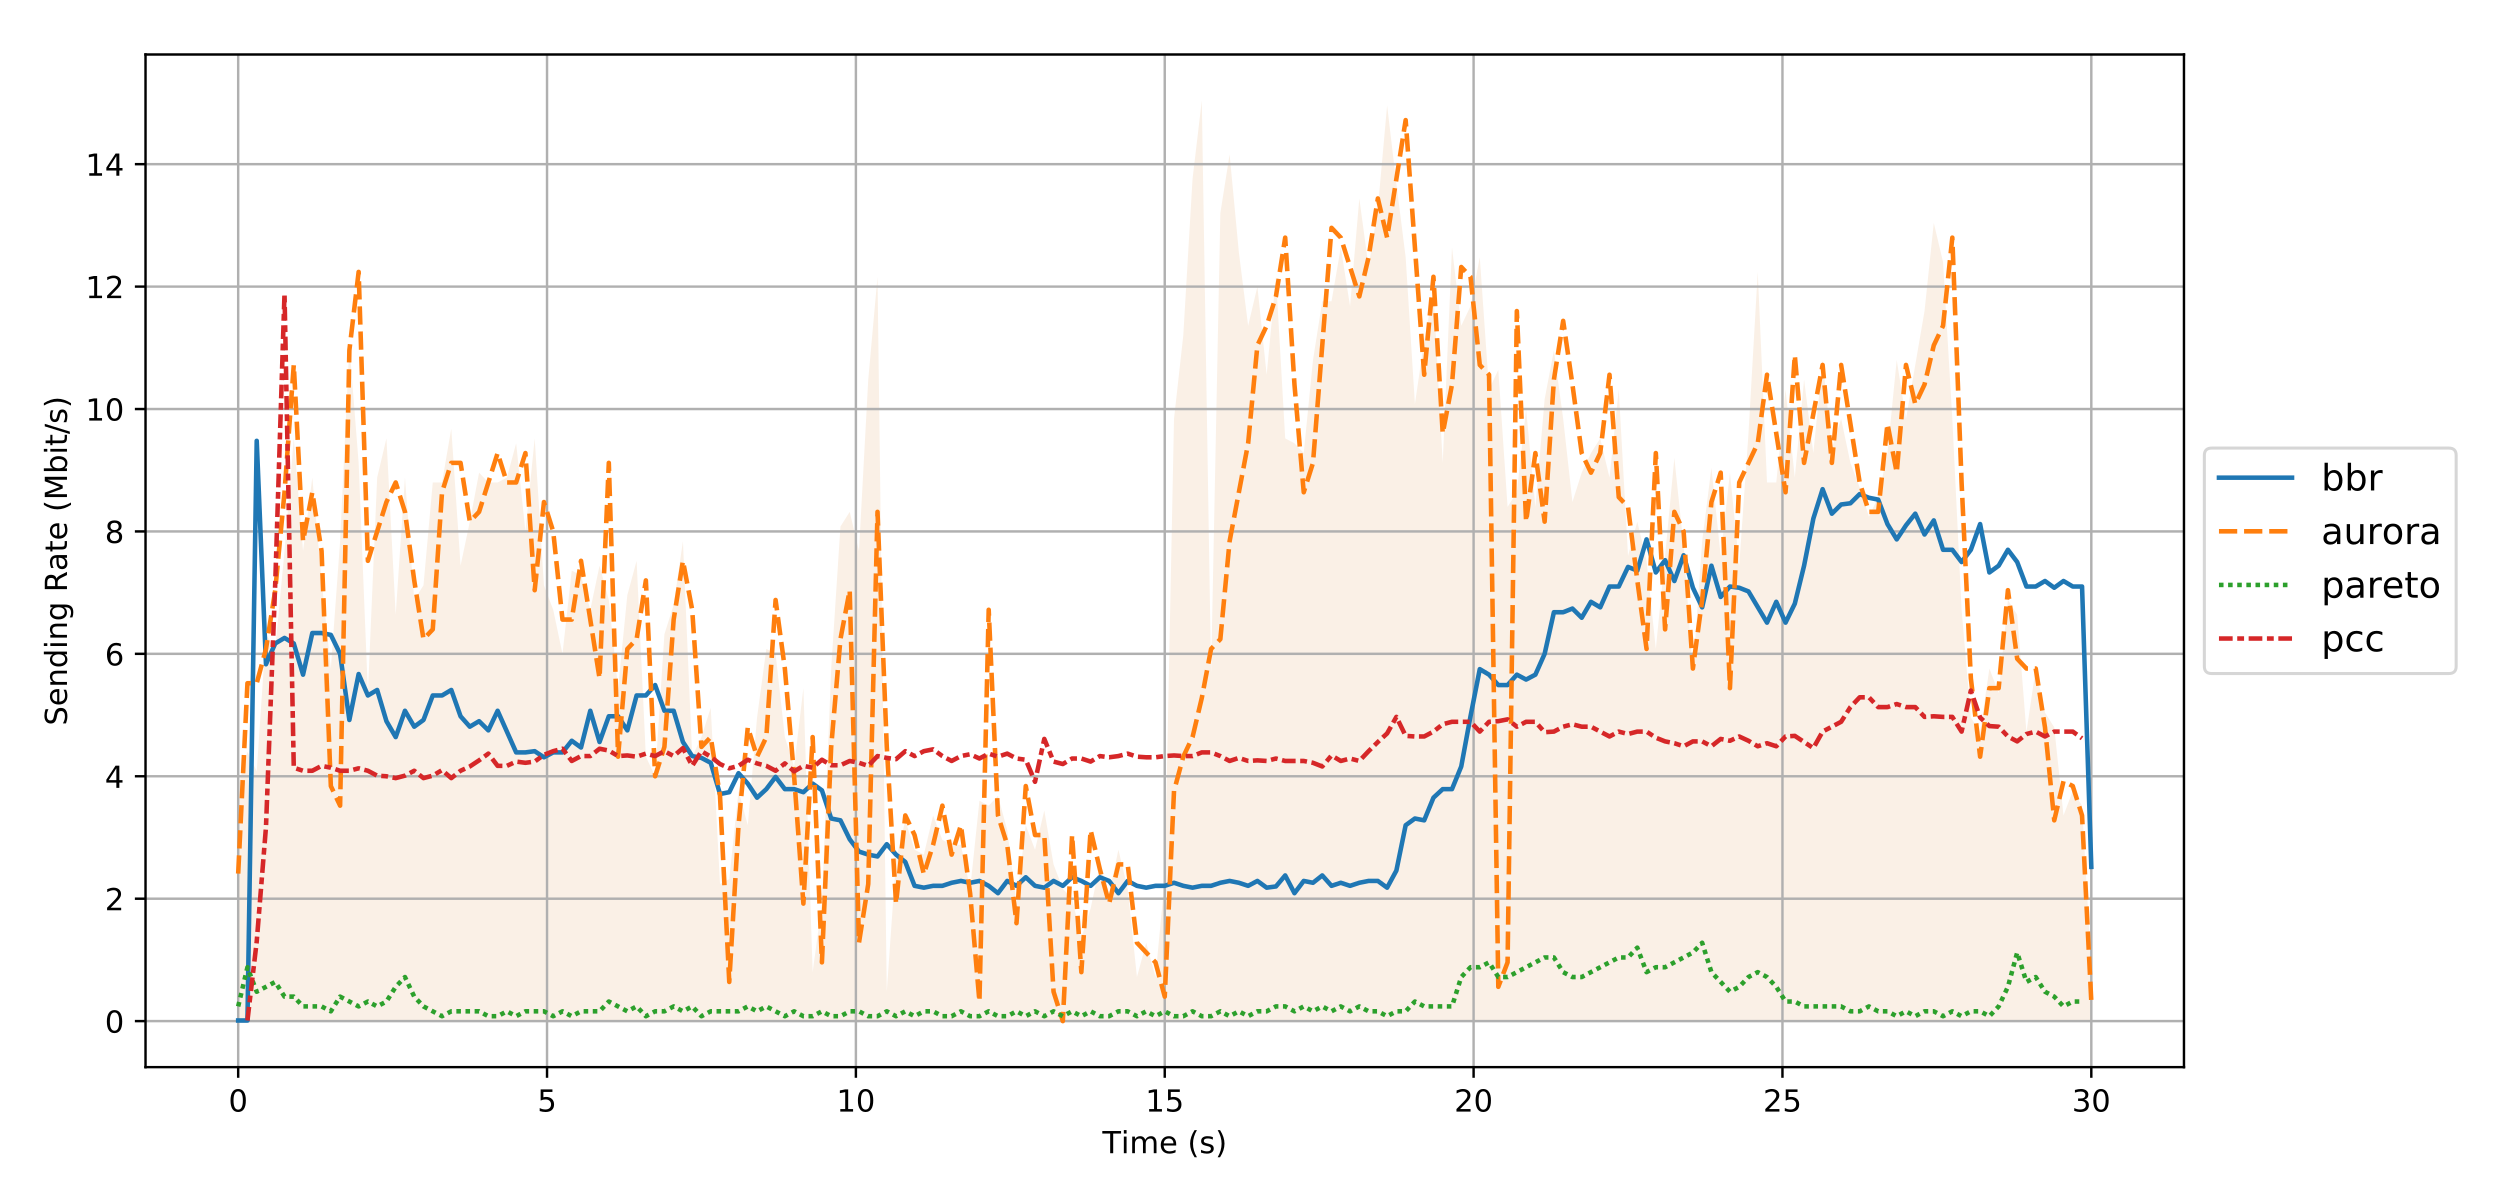 <?xml version="1.0" encoding="utf-8" standalone="no"?>
<!DOCTYPE svg PUBLIC "-//W3C//DTD SVG 1.1//EN"
  "http://www.w3.org/Graphics/SVG/1.1/DTD/svg11.dtd">
<!-- Created with matplotlib (http://matplotlib.org/) -->
<svg height="395.296pt" version="1.1" viewBox="0 0 821.217 395.296" width="821.217pt" xmlns="http://www.w3.org/2000/svg" xmlns:xlink="http://www.w3.org/1999/xlink">
 <defs>
  <style type="text/css">
*{stroke-linecap:butt;stroke-linejoin:round;}
  </style>
 </defs>
 <g id="figure_1">
  <g id="patch_1">
   <path d="M 0 395.296 
L 821.217 395.296 
L 821.217 0 
L 0 0 
z
" style="fill:#ffffff;"/>
  </g>
  <g id="axes_1">
   <g id="patch_2">
    <path d="M 47.803 350.54 
L 717.403 350.54 
L 717.403 17.9 
L 47.803 17.9 
z
" style="fill:#ffffff;"/>
   </g>
   <g id="PolyCollection_1">
    <path clip-path="url(#pcbb55b28b7)" d="M 78.239 258.211 
L 78.239 335.42 
L 81.283 335.42 
L 84.327 335.42 
L 87.37 335.42 
L 90.414 335.42 
L 93.458 335.42 
L 96.501 335.42 
L 99.545 335.42 
L 102.589 335.42 
L 105.632 335.42 
L 108.676 335.42 
L 111.719 335.42 
L 114.763 335.42 
L 117.807 335.42 
L 120.85 335.42 
L 123.894 335.42 
L 126.938 335.42 
L 129.981 335.42 
L 133.025 335.42 
L 136.069 335.42 
L 139.112 335.42 
L 142.156 335.42 
L 145.199 335.42 
L 148.243 335.42 
L 151.287 335.42 
L 154.33 335.42 
L 157.374 335.42 
L 160.418 335.42 
L 163.461 335.42 
L 166.505 335.42 
L 169.549 335.42 
L 172.592 335.42 
L 175.636 335.42 
L 178.679 335.42 
L 181.723 335.42 
L 184.767 335.42 
L 187.81 335.42 
L 190.854 335.42 
L 193.898 335.42 
L 196.941 335.42 
L 199.985 335.42 
L 203.029 335.42 
L 206.072 335.42 
L 209.116 335.42 
L 212.159 335.42 
L 215.203 335.42 
L 218.247 335.42 
L 221.29 335.42 
L 224.334 335.42 
L 227.378 335.42 
L 230.421 335.42 
L 233.465 335.42 
L 236.509 335.42 
L 239.552 335.42 
L 242.596 335.42 
L 245.639 335.42 
L 248.683 335.42 
L 251.727 335.42 
L 254.77 335.42 
L 257.814 335.42 
L 260.858 335.42 
L 263.901 335.42 
L 266.945 335.42 
L 269.989 335.42 
L 273.032 335.42 
L 276.076 335.42 
L 279.119 335.42 
L 282.163 335.42 
L 285.207 335.42 
L 288.25 335.42 
L 291.294 335.42 
L 294.338 335.42 
L 297.381 335.42 
L 300.425 335.42 
L 303.469 335.42 
L 306.512 335.42 
L 309.556 335.42 
L 312.599 335.42 
L 315.643 335.42 
L 318.687 335.42 
L 321.73 335.42 
L 324.774 335.42 
L 327.818 335.42 
L 330.861 335.42 
L 333.905 335.42 
L 336.949 335.42 
L 339.992 335.42 
L 343.036 335.42 
L 346.079 335.42 
L 349.123 335.42 
L 352.167 335.42 
L 355.21 335.42 
L 358.254 335.42 
L 361.298 335.42 
L 364.341 335.42 
L 367.385 335.42 
L 370.429 335.42 
L 373.472 335.42 
L 376.516 335.42 
L 379.559 335.42 
L 382.603 335.42 
L 385.647 335.42 
L 388.69 335.42 
L 391.734 335.42 
L 394.778 335.42 
L 397.821 335.42 
L 400.865 335.42 
L 403.909 335.42 
L 406.952 335.42 
L 409.996 335.42 
L 413.039 335.42 
L 416.083 335.42 
L 419.127 335.42 
L 422.17 335.42 
L 425.214 335.42 
L 428.258 335.42 
L 431.301 335.42 
L 434.345 335.42 
L 437.389 335.42 
L 440.432 335.42 
L 443.476 335.42 
L 446.519 335.42 
L 449.563 335.42 
L 452.607 335.42 
L 455.65 335.42 
L 458.694 335.42 
L 461.738 335.42 
L 464.781 335.42 
L 467.825 335.42 
L 470.869 335.42 
L 473.912 335.42 
L 476.956 335.42 
L 479.999 335.42 
L 483.043 335.42 
L 486.087 335.42 
L 489.13 335.42 
L 492.174 335.42 
L 495.218 335.42 
L 498.261 335.42 
L 501.305 335.42 
L 504.349 335.42 
L 507.392 335.42 
L 510.436 335.42 
L 513.479 335.42 
L 516.523 335.42 
L 519.567 335.42 
L 522.61 335.42 
L 525.654 335.42 
L 528.698 335.42 
L 531.741 335.42 
L 534.785 335.42 
L 537.829 335.42 
L 540.872 335.42 
L 543.916 335.42 
L 546.959 335.42 
L 550.003 335.42 
L 553.047 335.42 
L 556.09 335.42 
L 559.134 335.42 
L 562.178 335.42 
L 565.221 335.42 
L 568.265 335.42 
L 571.309 335.42 
L 574.352 335.42 
L 577.396 335.42 
L 580.439 335.42 
L 583.483 335.42 
L 586.527 335.42 
L 589.57 335.42 
L 592.614 335.42 
L 595.658 335.42 
L 598.701 335.42 
L 601.745 335.42 
L 604.789 335.42 
L 607.832 335.42 
L 610.876 335.42 
L 613.919 335.42 
L 616.963 335.42 
L 620.007 335.42 
L 623.05 335.42 
L 626.094 335.42 
L 629.138 335.42 
L 632.181 335.42 
L 635.225 335.42 
L 638.269 335.42 
L 641.312 335.42 
L 644.356 335.42 
L 647.399 335.42 
L 650.443 335.42 
L 653.487 335.42 
L 656.53 335.42 
L 659.574 335.42 
L 662.618 335.42 
L 665.661 335.42 
L 668.705 335.42 
L 671.749 335.42 
L 674.792 335.42 
L 677.836 335.42 
L 680.879 335.42 
L 683.923 335.42 
L 686.967 335.42 
L 686.967 317.726 
L 686.967 317.726 
L 683.923 264.646 
L 680.879 259.82 
L 677.836 267.863 
L 674.792 238.909 
L 671.749 234.084 
L 668.705 219.607 
L 665.661 240.518 
L 662.618 201.914 
L 659.574 197.088 
L 656.53 227.65 
L 653.487 219.607 
L 650.443 240.518 
L 647.399 235.692 
L 644.356 200.305 
L 641.312 137.573 
L 638.269 86.101 
L 635.225 73.233 
L 632.181 102.186 
L 629.138 119.88 
L 626.094 137.573 
L 623.05 118.271 
L 620.007 148.833 
L 616.963 163.309 
L 613.919 169.743 
L 610.876 160.092 
L 607.832 152.05 
L 604.789 137.573 
L 601.745 147.224 
L 598.701 118.271 
L 595.658 148.833 
L 592.614 124.705 
L 589.57 156.875 
L 586.527 127.922 
L 583.483 158.484 
L 580.439 158.484 
L 577.396 89.318 
L 574.352 142.399 
L 571.309 185.829 
L 568.265 155.267 
L 565.221 182.611 
L 562.178 153.658 
L 559.134 177.786 
L 556.09 221.216 
L 553.047 179.394 
L 550.003 150.441 
L 546.959 182.611 
L 543.916 213.173 
L 540.872 184.22 
L 537.829 171.352 
L 534.785 182.611 
L 531.741 127.922 
L 528.698 156.875 
L 525.654 144.007 
L 522.61 148.833 
L 519.567 155.267 
L 516.523 164.918 
L 513.479 137.573 
L 510.436 115.054 
L 507.392 131.139 
L 504.349 166.526 
L 501.305 134.356 
L 498.261 161.701 
L 495.218 166.526 
L 492.174 121.488 
L 489.13 127.922 
L 486.087 84.492 
L 483.043 100.577 
L 479.999 107.011 
L 476.956 81.275 
L 473.912 152.05 
L 470.869 95.752 
L 467.825 111.837 
L 464.781 132.748 
L 461.738 84.492 
L 458.694 60.365 
L 455.65 34.629 
L 452.607 68.407 
L 449.563 87.709 
L 446.519 65.19 
L 443.476 100.577 
L 440.432 81.275 
L 437.389 98.969 
L 434.345 98.969 
L 431.301 118.271 
L 428.258 148.833 
L 425.214 145.616 
L 422.17 144.007 
L 419.127 90.926 
L 416.083 123.097 
L 413.039 94.143 
L 409.996 107.011 
L 406.952 82.884 
L 403.909 50.714 
L 400.865 70.016 
L 397.821 221.216 
L 394.778 33.02 
L 391.734 58.756 
L 388.69 110.229 
L 385.647 137.573 
L 382.603 288.773 
L 379.559 320.943 
L 376.516 309.684 
L 373.472 320.943 
L 370.429 291.99 
L 367.385 279.122 
L 364.341 293.599 
L 361.298 283.948 
L 358.254 298.424 
L 355.21 308.075 
L 352.167 295.207 
L 349.123 291.99 
L 346.079 283.948 
L 343.036 266.254 
L 339.992 279.122 
L 336.949 271.08 
L 333.905 296.816 
L 330.861 272.688 
L 327.818 261.429 
L 324.774 264.646 
L 321.73 263.037 
L 318.687 291.99 
L 315.643 277.514 
L 312.599 277.514 
L 309.556 275.905 
L 306.512 267.863 
L 303.469 280.731 
L 300.425 279.122 
L 297.381 269.471 
L 294.338 282.339 
L 291.294 325.769 
L 288.25 90.926 
L 285.207 124.705 
L 282.163 181.003 
L 279.119 168.135 
L 276.076 172.96 
L 273.032 219.607 
L 269.989 296.816 
L 266.945 319.335 
L 263.901 226.041 
L 260.858 251.777 
L 257.814 242.126 
L 254.77 214.782 
L 251.727 213.173 
L 248.683 235.692 
L 245.639 271.08 
L 242.596 259.82 
L 239.552 288.773 
L 236.509 290.382 
L 233.465 232.475 
L 230.421 242.126 
L 227.378 248.56 
L 224.334 177.786 
L 221.29 198.697 
L 218.247 208.348 
L 215.203 254.994 
L 212.159 248.56 
L 209.116 184.22 
L 206.072 195.48 
L 203.029 226.041 
L 199.985 197.088 
L 196.941 185.829 
L 193.898 200.305 
L 190.854 189.046 
L 187.81 187.437 
L 184.767 214.782 
L 181.723 200.305 
L 178.679 192.263 
L 175.636 144.007 
L 172.592 174.569 
L 169.549 145.616 
L 166.505 156.875 
L 163.461 158.484 
L 160.418 158.484 
L 157.374 155.267 
L 154.33 171.352 
L 151.287 185.829 
L 148.243 140.79 
L 145.199 158.484 
L 142.156 158.484 
L 139.112 192.263 
L 136.069 197.088 
L 133.025 156.875 
L 129.981 201.914 
L 126.938 144.007 
L 123.894 156.875 
L 120.85 227.65 
L 117.807 152.05 
L 114.763 113.446 
L 111.719 177.786 
L 108.676 219.607 
L 105.632 190.654 
L 102.589 156.875 
L 99.545 181.003 
L 96.501 144.007 
L 93.458 181.003 
L 90.414 213.173 
L 87.37 208.348 
L 84.327 253.386 
L 81.283 246.952 
L 78.239 258.211 
z
" style="fill:#faf0e6;"/>
   </g>
   <g id="matplotlib.axis_1">
    <g id="xtick_1">
     <g id="line2d_1">
      <path clip-path="url(#pcbb55b28b7)" d="M 78.239 350.54 
L 78.239 17.9 
" style="fill:none;stroke:#b0b0b0;stroke-linecap:square;stroke-width:0.8;"/>
     </g>
     <g id="line2d_2">
      <defs>
       <path d="M 0 0 
L 0 3.5 
" id="m29c9d932d0" style="stroke:#000000;stroke-width:0.8;"/>
      </defs>
      <g>
       <use style="stroke:#000000;stroke-width:0.8;" x="78.239" xlink:href="#m29c9d932d0" y="350.54"/>
      </g>
     </g>
     <g id="text_1">
      <!-- 0 -->
      <defs>
       <path d="M 31.781 66.406 
Q 24.172 66.406 20.328 58.906 
Q 16.5 51.422 16.5 36.375 
Q 16.5 21.391 20.328 13.891 
Q 24.172 6.391 31.781 6.391 
Q 39.453 6.391 43.281 13.891 
Q 47.125 21.391 47.125 36.375 
Q 47.125 51.422 43.281 58.906 
Q 39.453 66.406 31.781 66.406 
z
M 31.781 74.219 
Q 44.047 74.219 50.516 64.516 
Q 56.984 54.828 56.984 36.375 
Q 56.984 17.969 50.516 8.266 
Q 44.047 -1.422 31.781 -1.422 
Q 19.531 -1.422 13.062 8.266 
Q 6.594 17.969 6.594 36.375 
Q 6.594 54.828 13.062 64.516 
Q 19.531 74.219 31.781 74.219 
z
" id="DejaVuSans-30"/>
      </defs>
      <g transform="translate(75.058 365.138)scale(0.1 -0.1)">
       <use xlink:href="#DejaVuSans-30"/>
      </g>
     </g>
    </g>
    <g id="xtick_2">
     <g id="line2d_3">
      <path clip-path="url(#pcbb55b28b7)" d="M 179.694 350.54 
L 179.694 17.9 
" style="fill:none;stroke:#b0b0b0;stroke-linecap:square;stroke-width:0.8;"/>
     </g>
     <g id="line2d_4">
      <g>
       <use style="stroke:#000000;stroke-width:0.8;" x="179.694" xlink:href="#m29c9d932d0" y="350.54"/>
      </g>
     </g>
     <g id="text_2">
      <!-- 5 -->
      <defs>
       <path d="M 10.797 72.906 
L 49.516 72.906 
L 49.516 64.594 
L 19.828 64.594 
L 19.828 46.734 
Q 21.969 47.469 24.109 47.828 
Q 26.266 48.188 28.422 48.188 
Q 40.625 48.188 47.75 41.5 
Q 54.891 34.812 54.891 23.391 
Q 54.891 11.625 47.562 5.094 
Q 40.234 -1.422 26.906 -1.422 
Q 22.312 -1.422 17.547 -0.641 
Q 12.797 0.141 7.719 1.703 
L 7.719 11.625 
Q 12.109 9.234 16.797 8.062 
Q 21.484 6.891 26.703 6.891 
Q 35.156 6.891 40.078 11.328 
Q 45.016 15.766 45.016 23.391 
Q 45.016 31 40.078 35.438 
Q 35.156 39.891 26.703 39.891 
Q 22.75 39.891 18.812 39.016 
Q 14.891 38.141 10.797 36.281 
z
" id="DejaVuSans-35"/>
      </defs>
      <g transform="translate(176.513 365.138)scale(0.1 -0.1)">
       <use xlink:href="#DejaVuSans-35"/>
      </g>
     </g>
    </g>
    <g id="xtick_3">
     <g id="line2d_5">
      <path clip-path="url(#pcbb55b28b7)" d="M 281.149 350.54 
L 281.149 17.9 
" style="fill:none;stroke:#b0b0b0;stroke-linecap:square;stroke-width:0.8;"/>
     </g>
     <g id="line2d_6">
      <g>
       <use style="stroke:#000000;stroke-width:0.8;" x="281.149" xlink:href="#m29c9d932d0" y="350.54"/>
      </g>
     </g>
     <g id="text_3">
      <!-- 10 -->
      <defs>
       <path d="M 12.406 8.297 
L 28.516 8.297 
L 28.516 63.922 
L 10.984 60.406 
L 10.984 69.391 
L 28.422 72.906 
L 38.281 72.906 
L 38.281 8.297 
L 54.391 8.297 
L 54.391 0 
L 12.406 0 
z
" id="DejaVuSans-31"/>
      </defs>
      <g transform="translate(274.786 365.138)scale(0.1 -0.1)">
       <use xlink:href="#DejaVuSans-31"/>
       <use x="63.623" xlink:href="#DejaVuSans-30"/>
      </g>
     </g>
    </g>
    <g id="xtick_4">
     <g id="line2d_7">
      <path clip-path="url(#pcbb55b28b7)" d="M 382.603 350.54 
L 382.603 17.9 
" style="fill:none;stroke:#b0b0b0;stroke-linecap:square;stroke-width:0.8;"/>
     </g>
     <g id="line2d_8">
      <g>
       <use style="stroke:#000000;stroke-width:0.8;" x="382.603" xlink:href="#m29c9d932d0" y="350.54"/>
      </g>
     </g>
     <g id="text_4">
      <!-- 15 -->
      <g transform="translate(376.241 365.138)scale(0.1 -0.1)">
       <use xlink:href="#DejaVuSans-31"/>
       <use x="63.623" xlink:href="#DejaVuSans-35"/>
      </g>
     </g>
    </g>
    <g id="xtick_5">
     <g id="line2d_9">
      <path clip-path="url(#pcbb55b28b7)" d="M 484.058 350.54 
L 484.058 17.9 
" style="fill:none;stroke:#b0b0b0;stroke-linecap:square;stroke-width:0.8;"/>
     </g>
     <g id="line2d_10">
      <g>
       <use style="stroke:#000000;stroke-width:0.8;" x="484.058" xlink:href="#m29c9d932d0" y="350.54"/>
      </g>
     </g>
     <g id="text_5">
      <!-- 20 -->
      <defs>
       <path d="M 19.188 8.297 
L 53.609 8.297 
L 53.609 0 
L 7.328 0 
L 7.328 8.297 
Q 12.938 14.109 22.625 23.891 
Q 32.328 33.688 34.812 36.531 
Q 39.547 41.844 41.422 45.531 
Q 43.312 49.219 43.312 52.781 
Q 43.312 58.594 39.234 62.25 
Q 35.156 65.922 28.609 65.922 
Q 23.969 65.922 18.812 64.312 
Q 13.672 62.703 7.812 59.422 
L 7.812 69.391 
Q 13.766 71.781 18.938 73 
Q 24.125 74.219 28.422 74.219 
Q 39.75 74.219 46.484 68.547 
Q 53.219 62.891 53.219 53.422 
Q 53.219 48.922 51.531 44.891 
Q 49.859 40.875 45.406 35.406 
Q 44.188 33.984 37.641 27.219 
Q 31.109 20.453 19.188 8.297 
z
" id="DejaVuSans-32"/>
      </defs>
      <g transform="translate(477.695 365.138)scale(0.1 -0.1)">
       <use xlink:href="#DejaVuSans-32"/>
       <use x="63.623" xlink:href="#DejaVuSans-30"/>
      </g>
     </g>
    </g>
    <g id="xtick_6">
     <g id="line2d_11">
      <path clip-path="url(#pcbb55b28b7)" d="M 585.512 350.54 
L 585.512 17.9 
" style="fill:none;stroke:#b0b0b0;stroke-linecap:square;stroke-width:0.8;"/>
     </g>
     <g id="line2d_12">
      <g>
       <use style="stroke:#000000;stroke-width:0.8;" x="585.512" xlink:href="#m29c9d932d0" y="350.54"/>
      </g>
     </g>
     <g id="text_6">
      <!-- 25 -->
      <g transform="translate(579.15 365.138)scale(0.1 -0.1)">
       <use xlink:href="#DejaVuSans-32"/>
       <use x="63.623" xlink:href="#DejaVuSans-35"/>
      </g>
     </g>
    </g>
    <g id="xtick_7">
     <g id="line2d_13">
      <path clip-path="url(#pcbb55b28b7)" d="M 686.967 350.54 
L 686.967 17.9 
" style="fill:none;stroke:#b0b0b0;stroke-linecap:square;stroke-width:0.8;"/>
     </g>
     <g id="line2d_14">
      <g>
       <use style="stroke:#000000;stroke-width:0.8;" x="686.967" xlink:href="#m29c9d932d0" y="350.54"/>
      </g>
     </g>
     <g id="text_7">
      <!-- 30 -->
      <defs>
       <path d="M 40.578 39.312 
Q 47.656 37.797 51.625 33 
Q 55.609 28.219 55.609 21.188 
Q 55.609 10.406 48.188 4.484 
Q 40.766 -1.422 27.094 -1.422 
Q 22.516 -1.422 17.656 -0.516 
Q 12.797 0.391 7.625 2.203 
L 7.625 11.719 
Q 11.719 9.328 16.594 8.109 
Q 21.484 6.891 26.812 6.891 
Q 36.078 6.891 40.938 10.547 
Q 45.797 14.203 45.797 21.188 
Q 45.797 27.641 41.281 31.266 
Q 36.766 34.906 28.719 34.906 
L 20.219 34.906 
L 20.219 43.016 
L 29.109 43.016 
Q 36.375 43.016 40.234 45.922 
Q 44.094 48.828 44.094 54.297 
Q 44.094 59.906 40.109 62.906 
Q 36.141 65.922 28.719 65.922 
Q 24.656 65.922 20.016 65.031 
Q 15.375 64.156 9.812 62.312 
L 9.812 71.094 
Q 15.438 72.656 20.344 73.438 
Q 25.25 74.219 29.594 74.219 
Q 40.828 74.219 47.359 69.109 
Q 53.906 64.016 53.906 55.328 
Q 53.906 49.266 50.438 45.094 
Q 46.969 40.922 40.578 39.312 
z
" id="DejaVuSans-33"/>
      </defs>
      <g transform="translate(680.604 365.138)scale(0.1 -0.1)">
       <use xlink:href="#DejaVuSans-33"/>
       <use x="63.623" xlink:href="#DejaVuSans-30"/>
      </g>
     </g>
    </g>
    <g id="text_8">
     <!-- Time (s) -->
     <defs>
      <path d="M -0.297 72.906 
L 61.375 72.906 
L 61.375 64.594 
L 35.5 64.594 
L 35.5 0 
L 25.594 0 
L 25.594 64.594 
L -0.297 64.594 
z
" id="DejaVuSans-54"/>
      <path d="M 9.422 54.688 
L 18.406 54.688 
L 18.406 0 
L 9.422 0 
z
M 9.422 75.984 
L 18.406 75.984 
L 18.406 64.594 
L 9.422 64.594 
z
" id="DejaVuSans-69"/>
      <path d="M 52 44.188 
Q 55.375 50.25 60.062 53.125 
Q 64.75 56 71.094 56 
Q 79.641 56 84.281 50.016 
Q 88.922 44.047 88.922 33.016 
L 88.922 0 
L 79.891 0 
L 79.891 32.719 
Q 79.891 40.578 77.094 44.375 
Q 74.312 48.188 68.609 48.188 
Q 61.625 48.188 57.562 43.547 
Q 53.516 38.922 53.516 30.906 
L 53.516 0 
L 44.484 0 
L 44.484 32.719 
Q 44.484 40.625 41.703 44.406 
Q 38.922 48.188 33.109 48.188 
Q 26.219 48.188 22.156 43.531 
Q 18.109 38.875 18.109 30.906 
L 18.109 0 
L 9.078 0 
L 9.078 54.688 
L 18.109 54.688 
L 18.109 46.188 
Q 21.188 51.219 25.484 53.609 
Q 29.781 56 35.688 56 
Q 41.656 56 45.828 52.969 
Q 50 49.953 52 44.188 
z
" id="DejaVuSans-6d"/>
      <path d="M 56.203 29.594 
L 56.203 25.203 
L 14.891 25.203 
Q 15.484 15.922 20.484 11.062 
Q 25.484 6.203 34.422 6.203 
Q 39.594 6.203 44.453 7.469 
Q 49.312 8.734 54.109 11.281 
L 54.109 2.781 
Q 49.266 0.734 44.188 -0.344 
Q 39.109 -1.422 33.891 -1.422 
Q 20.797 -1.422 13.156 6.188 
Q 5.516 13.812 5.516 26.812 
Q 5.516 40.234 12.766 48.109 
Q 20.016 56 32.328 56 
Q 43.359 56 49.781 48.891 
Q 56.203 41.797 56.203 29.594 
z
M 47.219 32.234 
Q 47.125 39.594 43.094 43.984 
Q 39.062 48.391 32.422 48.391 
Q 24.906 48.391 20.391 44.141 
Q 15.875 39.891 15.188 32.172 
z
" id="DejaVuSans-65"/>
      <path id="DejaVuSans-20"/>
      <path d="M 31 75.875 
Q 24.469 64.656 21.281 53.656 
Q 18.109 42.672 18.109 31.391 
Q 18.109 20.125 21.312 9.062 
Q 24.516 -2 31 -13.188 
L 23.188 -13.188 
Q 15.875 -1.703 12.234 9.375 
Q 8.594 20.453 8.594 31.391 
Q 8.594 42.281 12.203 53.312 
Q 15.828 64.359 23.188 75.875 
z
" id="DejaVuSans-28"/>
      <path d="M 44.281 53.078 
L 44.281 44.578 
Q 40.484 46.531 36.375 47.5 
Q 32.281 48.484 27.875 48.484 
Q 21.188 48.484 17.844 46.438 
Q 14.5 44.391 14.5 40.281 
Q 14.5 37.156 16.891 35.375 
Q 19.281 33.594 26.516 31.984 
L 29.594 31.297 
Q 39.156 29.25 43.188 25.516 
Q 47.219 21.781 47.219 15.094 
Q 47.219 7.469 41.188 3.016 
Q 35.156 -1.422 24.609 -1.422 
Q 20.219 -1.422 15.453 -0.562 
Q 10.688 0.297 5.422 2 
L 5.422 11.281 
Q 10.406 8.688 15.234 7.391 
Q 20.062 6.109 24.812 6.109 
Q 31.156 6.109 34.562 8.281 
Q 37.984 10.453 37.984 14.406 
Q 37.984 18.062 35.516 20.016 
Q 33.062 21.969 24.703 23.781 
L 21.578 24.516 
Q 13.234 26.266 9.516 29.906 
Q 5.812 33.547 5.812 39.891 
Q 5.812 47.609 11.281 51.797 
Q 16.75 56 26.812 56 
Q 31.781 56 36.172 55.266 
Q 40.578 54.547 44.281 53.078 
z
" id="DejaVuSans-73"/>
      <path d="M 8.016 75.875 
L 15.828 75.875 
Q 23.141 64.359 26.781 53.312 
Q 30.422 42.281 30.422 31.391 
Q 30.422 20.453 26.781 9.375 
Q 23.141 -1.703 15.828 -13.188 
L 8.016 -13.188 
Q 14.5 -2 17.703 9.062 
Q 20.906 20.125 20.906 31.391 
Q 20.906 42.672 17.703 53.656 
Q 14.5 64.656 8.016 75.875 
z
" id="DejaVuSans-29"/>
     </defs>
     <g transform="translate(362.12 378.817)scale(0.1 -0.1)">
      <use xlink:href="#DejaVuSans-54"/>
      <use x="61.037" xlink:href="#DejaVuSans-69"/>
      <use x="88.82" xlink:href="#DejaVuSans-6d"/>
      <use x="186.232" xlink:href="#DejaVuSans-65"/>
      <use x="247.756" xlink:href="#DejaVuSans-20"/>
      <use x="279.543" xlink:href="#DejaVuSans-28"/>
      <use x="318.557" xlink:href="#DejaVuSans-73"/>
      <use x="370.656" xlink:href="#DejaVuSans-29"/>
     </g>
    </g>
   </g>
   <g id="matplotlib.axis_2">
    <g id="ytick_1">
     <g id="line2d_15">
      <path clip-path="url(#pcbb55b28b7)" d="M 47.803 335.42 
L 717.403 335.42 
" style="fill:none;stroke:#b0b0b0;stroke-linecap:square;stroke-width:0.8;"/>
     </g>
     <g id="line2d_16">
      <defs>
       <path d="M 0 0 
L -3.5 0 
" id="md93a3452a6" style="stroke:#000000;stroke-width:0.8;"/>
      </defs>
      <g>
       <use style="stroke:#000000;stroke-width:0.8;" x="47.803" xlink:href="#md93a3452a6" y="335.42"/>
      </g>
     </g>
     <g id="text_9">
      <!-- 0 -->
      <g transform="translate(34.441 339.219)scale(0.1 -0.1)">
       <use xlink:href="#DejaVuSans-30"/>
      </g>
     </g>
    </g>
    <g id="ytick_2">
     <g id="line2d_17">
      <path clip-path="url(#pcbb55b28b7)" d="M 47.803 295.207 
L 717.403 295.207 
" style="fill:none;stroke:#b0b0b0;stroke-linecap:square;stroke-width:0.8;"/>
     </g>
     <g id="line2d_18">
      <g>
       <use style="stroke:#000000;stroke-width:0.8;" x="47.803" xlink:href="#md93a3452a6" y="295.207"/>
      </g>
     </g>
     <g id="text_10">
      <!-- 2 -->
      <g transform="translate(34.441 299.006)scale(0.1 -0.1)">
       <use xlink:href="#DejaVuSans-32"/>
      </g>
     </g>
    </g>
    <g id="ytick_3">
     <g id="line2d_19">
      <path clip-path="url(#pcbb55b28b7)" d="M 47.803 254.994 
L 717.403 254.994 
" style="fill:none;stroke:#b0b0b0;stroke-linecap:square;stroke-width:0.8;"/>
     </g>
     <g id="line2d_20">
      <g>
       <use style="stroke:#000000;stroke-width:0.8;" x="47.803" xlink:href="#md93a3452a6" y="254.994"/>
      </g>
     </g>
     <g id="text_11">
      <!-- 4 -->
      <defs>
       <path d="M 37.797 64.312 
L 12.891 25.391 
L 37.797 25.391 
z
M 35.203 72.906 
L 47.609 72.906 
L 47.609 25.391 
L 58.016 25.391 
L 58.016 17.188 
L 47.609 17.188 
L 47.609 0 
L 37.797 0 
L 37.797 17.188 
L 4.891 17.188 
L 4.891 26.703 
z
" id="DejaVuSans-34"/>
      </defs>
      <g transform="translate(34.441 258.794)scale(0.1 -0.1)">
       <use xlink:href="#DejaVuSans-34"/>
      </g>
     </g>
    </g>
    <g id="ytick_4">
     <g id="line2d_21">
      <path clip-path="url(#pcbb55b28b7)" d="M 47.803 214.782 
L 717.403 214.782 
" style="fill:none;stroke:#b0b0b0;stroke-linecap:square;stroke-width:0.8;"/>
     </g>
     <g id="line2d_22">
      <g>
       <use style="stroke:#000000;stroke-width:0.8;" x="47.803" xlink:href="#md93a3452a6" y="214.782"/>
      </g>
     </g>
     <g id="text_12">
      <!-- 6 -->
      <defs>
       <path d="M 33.016 40.375 
Q 26.375 40.375 22.484 35.828 
Q 18.609 31.297 18.609 23.391 
Q 18.609 15.531 22.484 10.953 
Q 26.375 6.391 33.016 6.391 
Q 39.656 6.391 43.531 10.953 
Q 47.406 15.531 47.406 23.391 
Q 47.406 31.297 43.531 35.828 
Q 39.656 40.375 33.016 40.375 
z
M 52.594 71.297 
L 52.594 62.312 
Q 48.875 64.062 45.094 64.984 
Q 41.312 65.922 37.594 65.922 
Q 27.828 65.922 22.672 59.328 
Q 17.531 52.734 16.797 39.406 
Q 19.672 43.656 24.016 45.922 
Q 28.375 48.188 33.594 48.188 
Q 44.578 48.188 50.953 41.516 
Q 57.328 34.859 57.328 23.391 
Q 57.328 12.156 50.688 5.359 
Q 44.047 -1.422 33.016 -1.422 
Q 20.359 -1.422 13.672 8.266 
Q 6.984 17.969 6.984 36.375 
Q 6.984 53.656 15.188 63.938 
Q 23.391 74.219 37.203 74.219 
Q 40.922 74.219 44.703 73.484 
Q 48.484 72.75 52.594 71.297 
z
" id="DejaVuSans-36"/>
      </defs>
      <g transform="translate(34.441 218.581)scale(0.1 -0.1)">
       <use xlink:href="#DejaVuSans-36"/>
      </g>
     </g>
    </g>
    <g id="ytick_5">
     <g id="line2d_23">
      <path clip-path="url(#pcbb55b28b7)" d="M 47.803 174.569 
L 717.403 174.569 
" style="fill:none;stroke:#b0b0b0;stroke-linecap:square;stroke-width:0.8;"/>
     </g>
     <g id="line2d_24">
      <g>
       <use style="stroke:#000000;stroke-width:0.8;" x="47.803" xlink:href="#md93a3452a6" y="174.569"/>
      </g>
     </g>
     <g id="text_13">
      <!-- 8 -->
      <defs>
       <path d="M 31.781 34.625 
Q 24.75 34.625 20.719 30.859 
Q 16.703 27.094 16.703 20.516 
Q 16.703 13.922 20.719 10.156 
Q 24.75 6.391 31.781 6.391 
Q 38.812 6.391 42.859 10.172 
Q 46.922 13.969 46.922 20.516 
Q 46.922 27.094 42.891 30.859 
Q 38.875 34.625 31.781 34.625 
z
M 21.922 38.812 
Q 15.578 40.375 12.031 44.719 
Q 8.5 49.078 8.5 55.328 
Q 8.5 64.062 14.719 69.141 
Q 20.953 74.219 31.781 74.219 
Q 42.672 74.219 48.875 69.141 
Q 55.078 64.062 55.078 55.328 
Q 55.078 49.078 51.531 44.719 
Q 48 40.375 41.703 38.812 
Q 48.828 37.156 52.797 32.312 
Q 56.781 27.484 56.781 20.516 
Q 56.781 9.906 50.312 4.234 
Q 43.844 -1.422 31.781 -1.422 
Q 19.734 -1.422 13.25 4.234 
Q 6.781 9.906 6.781 20.516 
Q 6.781 27.484 10.781 32.312 
Q 14.797 37.156 21.922 38.812 
z
M 18.312 54.391 
Q 18.312 48.734 21.844 45.562 
Q 25.391 42.391 31.781 42.391 
Q 38.141 42.391 41.719 45.562 
Q 45.312 48.734 45.312 54.391 
Q 45.312 60.062 41.719 63.234 
Q 38.141 66.406 31.781 66.406 
Q 25.391 66.406 21.844 63.234 
Q 18.312 60.062 18.312 54.391 
z
" id="DejaVuSans-38"/>
      </defs>
      <g transform="translate(34.441 178.368)scale(0.1 -0.1)">
       <use xlink:href="#DejaVuSans-38"/>
      </g>
     </g>
    </g>
    <g id="ytick_6">
     <g id="line2d_25">
      <path clip-path="url(#pcbb55b28b7)" d="M 47.803 134.356 
L 717.403 134.356 
" style="fill:none;stroke:#b0b0b0;stroke-linecap:square;stroke-width:0.8;"/>
     </g>
     <g id="line2d_26">
      <g>
       <use style="stroke:#000000;stroke-width:0.8;" x="47.803" xlink:href="#md93a3452a6" y="134.356"/>
      </g>
     </g>
     <g id="text_14">
      <!-- 10 -->
      <g transform="translate(28.078 138.155)scale(0.1 -0.1)">
       <use xlink:href="#DejaVuSans-31"/>
       <use x="63.623" xlink:href="#DejaVuSans-30"/>
      </g>
     </g>
    </g>
    <g id="ytick_7">
     <g id="line2d_27">
      <path clip-path="url(#pcbb55b28b7)" d="M 47.803 94.143 
L 717.403 94.143 
" style="fill:none;stroke:#b0b0b0;stroke-linecap:square;stroke-width:0.8;"/>
     </g>
     <g id="line2d_28">
      <g>
       <use style="stroke:#000000;stroke-width:0.8;" x="47.803" xlink:href="#md93a3452a6" y="94.143"/>
      </g>
     </g>
     <g id="text_15">
      <!-- 12 -->
      <g transform="translate(28.078 97.943)scale(0.1 -0.1)">
       <use xlink:href="#DejaVuSans-31"/>
       <use x="63.623" xlink:href="#DejaVuSans-32"/>
      </g>
     </g>
    </g>
    <g id="ytick_8">
     <g id="line2d_29">
      <path clip-path="url(#pcbb55b28b7)" d="M 47.803 53.931 
L 717.403 53.931 
" style="fill:none;stroke:#b0b0b0;stroke-linecap:square;stroke-width:0.8;"/>
     </g>
     <g id="line2d_30">
      <g>
       <use style="stroke:#000000;stroke-width:0.8;" x="47.803" xlink:href="#md93a3452a6" y="53.931"/>
      </g>
     </g>
     <g id="text_16">
      <!-- 14 -->
      <g transform="translate(28.078 57.73)scale(0.1 -0.1)">
       <use xlink:href="#DejaVuSans-31"/>
       <use x="63.623" xlink:href="#DejaVuSans-34"/>
      </g>
     </g>
    </g>
    <g id="text_17">
     <!-- Sending Rate (Mbit/s) -->
     <defs>
      <path d="M 53.516 70.516 
L 53.516 60.891 
Q 47.906 63.578 42.922 64.891 
Q 37.938 66.219 33.297 66.219 
Q 25.25 66.219 20.875 63.094 
Q 16.5 59.969 16.5 54.203 
Q 16.5 49.359 19.406 46.891 
Q 22.312 44.438 30.422 42.922 
L 36.375 41.703 
Q 47.406 39.594 52.656 34.297 
Q 57.906 29 57.906 20.125 
Q 57.906 9.516 50.797 4.047 
Q 43.703 -1.422 29.984 -1.422 
Q 24.812 -1.422 18.969 -0.25 
Q 13.141 0.922 6.891 3.219 
L 6.891 13.375 
Q 12.891 10.016 18.656 8.297 
Q 24.422 6.594 29.984 6.594 
Q 38.422 6.594 43.016 9.906 
Q 47.609 13.234 47.609 19.391 
Q 47.609 24.75 44.312 27.781 
Q 41.016 30.812 33.5 32.328 
L 27.484 33.5 
Q 16.453 35.688 11.516 40.375 
Q 6.594 45.062 6.594 53.422 
Q 6.594 63.094 13.406 68.656 
Q 20.219 74.219 32.172 74.219 
Q 37.312 74.219 42.625 73.281 
Q 47.953 72.359 53.516 70.516 
z
" id="DejaVuSans-53"/>
      <path d="M 54.891 33.016 
L 54.891 0 
L 45.906 0 
L 45.906 32.719 
Q 45.906 40.484 42.875 44.328 
Q 39.844 48.188 33.797 48.188 
Q 26.516 48.188 22.312 43.547 
Q 18.109 38.922 18.109 30.906 
L 18.109 0 
L 9.078 0 
L 9.078 54.688 
L 18.109 54.688 
L 18.109 46.188 
Q 21.344 51.125 25.703 53.562 
Q 30.078 56 35.797 56 
Q 45.219 56 50.047 50.172 
Q 54.891 44.344 54.891 33.016 
z
" id="DejaVuSans-6e"/>
      <path d="M 45.406 46.391 
L 45.406 75.984 
L 54.391 75.984 
L 54.391 0 
L 45.406 0 
L 45.406 8.203 
Q 42.578 3.328 38.25 0.953 
Q 33.938 -1.422 27.875 -1.422 
Q 17.969 -1.422 11.734 6.484 
Q 5.516 14.406 5.516 27.297 
Q 5.516 40.188 11.734 48.094 
Q 17.969 56 27.875 56 
Q 33.938 56 38.25 53.625 
Q 42.578 51.266 45.406 46.391 
z
M 14.797 27.297 
Q 14.797 17.391 18.875 11.75 
Q 22.953 6.109 30.078 6.109 
Q 37.203 6.109 41.297 11.75 
Q 45.406 17.391 45.406 27.297 
Q 45.406 37.203 41.297 42.844 
Q 37.203 48.484 30.078 48.484 
Q 22.953 48.484 18.875 42.844 
Q 14.797 37.203 14.797 27.297 
z
" id="DejaVuSans-64"/>
      <path d="M 45.406 27.984 
Q 45.406 37.75 41.375 43.109 
Q 37.359 48.484 30.078 48.484 
Q 22.859 48.484 18.828 43.109 
Q 14.797 37.75 14.797 27.984 
Q 14.797 18.266 18.828 12.891 
Q 22.859 7.516 30.078 7.516 
Q 37.359 7.516 41.375 12.891 
Q 45.406 18.266 45.406 27.984 
z
M 54.391 6.781 
Q 54.391 -7.172 48.188 -13.984 
Q 42 -20.797 29.203 -20.797 
Q 24.469 -20.797 20.266 -20.094 
Q 16.062 -19.391 12.109 -17.922 
L 12.109 -9.188 
Q 16.062 -11.328 19.922 -12.344 
Q 23.781 -13.375 27.781 -13.375 
Q 36.625 -13.375 41.016 -8.766 
Q 45.406 -4.156 45.406 5.172 
L 45.406 9.625 
Q 42.625 4.781 38.281 2.391 
Q 33.938 0 27.875 0 
Q 17.828 0 11.672 7.656 
Q 5.516 15.328 5.516 27.984 
Q 5.516 40.672 11.672 48.328 
Q 17.828 56 27.875 56 
Q 33.938 56 38.281 53.609 
Q 42.625 51.219 45.406 46.391 
L 45.406 54.688 
L 54.391 54.688 
z
" id="DejaVuSans-67"/>
      <path d="M 44.391 34.188 
Q 47.562 33.109 50.562 29.594 
Q 53.562 26.078 56.594 19.922 
L 66.609 0 
L 56 0 
L 46.688 18.703 
Q 43.062 26.031 39.672 28.422 
Q 36.281 30.812 30.422 30.812 
L 19.672 30.812 
L 19.672 0 
L 9.812 0 
L 9.812 72.906 
L 32.078 72.906 
Q 44.578 72.906 50.734 67.672 
Q 56.891 62.453 56.891 51.906 
Q 56.891 45.016 53.688 40.469 
Q 50.484 35.938 44.391 34.188 
z
M 19.672 64.797 
L 19.672 38.922 
L 32.078 38.922 
Q 39.203 38.922 42.844 42.219 
Q 46.484 45.516 46.484 51.906 
Q 46.484 58.297 42.844 61.547 
Q 39.203 64.797 32.078 64.797 
z
" id="DejaVuSans-52"/>
      <path d="M 34.281 27.484 
Q 23.391 27.484 19.188 25 
Q 14.984 22.516 14.984 16.5 
Q 14.984 11.719 18.141 8.906 
Q 21.297 6.109 26.703 6.109 
Q 34.188 6.109 38.703 11.406 
Q 43.219 16.703 43.219 25.484 
L 43.219 27.484 
z
M 52.203 31.203 
L 52.203 0 
L 43.219 0 
L 43.219 8.297 
Q 40.141 3.328 35.547 0.953 
Q 30.953 -1.422 24.312 -1.422 
Q 15.922 -1.422 10.953 3.297 
Q 6 8.016 6 15.922 
Q 6 25.141 12.172 29.828 
Q 18.359 34.516 30.609 34.516 
L 43.219 34.516 
L 43.219 35.406 
Q 43.219 41.609 39.141 45 
Q 35.062 48.391 27.688 48.391 
Q 23 48.391 18.547 47.266 
Q 14.109 46.141 10.016 43.891 
L 10.016 52.203 
Q 14.938 54.109 19.578 55.047 
Q 24.219 56 28.609 56 
Q 40.484 56 46.344 49.844 
Q 52.203 43.703 52.203 31.203 
z
" id="DejaVuSans-61"/>
      <path d="M 18.312 70.219 
L 18.312 54.688 
L 36.812 54.688 
L 36.812 47.703 
L 18.312 47.703 
L 18.312 18.016 
Q 18.312 11.328 20.141 9.422 
Q 21.969 7.516 27.594 7.516 
L 36.812 7.516 
L 36.812 0 
L 27.594 0 
Q 17.188 0 13.234 3.875 
Q 9.281 7.766 9.281 18.016 
L 9.281 47.703 
L 2.688 47.703 
L 2.688 54.688 
L 9.281 54.688 
L 9.281 70.219 
z
" id="DejaVuSans-74"/>
      <path d="M 9.812 72.906 
L 24.516 72.906 
L 43.109 23.297 
L 61.812 72.906 
L 76.516 72.906 
L 76.516 0 
L 66.891 0 
L 66.891 64.016 
L 48.094 14.016 
L 38.188 14.016 
L 19.391 64.016 
L 19.391 0 
L 9.812 0 
z
" id="DejaVuSans-4d"/>
      <path d="M 48.688 27.297 
Q 48.688 37.203 44.609 42.844 
Q 40.531 48.484 33.406 48.484 
Q 26.266 48.484 22.188 42.844 
Q 18.109 37.203 18.109 27.297 
Q 18.109 17.391 22.188 11.75 
Q 26.266 6.109 33.406 6.109 
Q 40.531 6.109 44.609 11.75 
Q 48.688 17.391 48.688 27.297 
z
M 18.109 46.391 
Q 20.953 51.266 25.266 53.625 
Q 29.594 56 35.594 56 
Q 45.562 56 51.781 48.094 
Q 58.016 40.188 58.016 27.297 
Q 58.016 14.406 51.781 6.484 
Q 45.562 -1.422 35.594 -1.422 
Q 29.594 -1.422 25.266 0.953 
Q 20.953 3.328 18.109 8.203 
L 18.109 0 
L 9.078 0 
L 9.078 75.984 
L 18.109 75.984 
z
" id="DejaVuSans-62"/>
      <path d="M 25.391 72.906 
L 33.688 72.906 
L 8.297 -9.281 
L 0 -9.281 
z
" id="DejaVuSans-2f"/>
     </defs>
     <g transform="translate(21.998 238.325)rotate(-90)scale(0.1 -0.1)">
      <use xlink:href="#DejaVuSans-53"/>
      <use x="63.477" xlink:href="#DejaVuSans-65"/>
      <use x="125" xlink:href="#DejaVuSans-6e"/>
      <use x="188.379" xlink:href="#DejaVuSans-64"/>
      <use x="251.855" xlink:href="#DejaVuSans-69"/>
      <use x="279.639" xlink:href="#DejaVuSans-6e"/>
      <use x="343.018" xlink:href="#DejaVuSans-67"/>
      <use x="406.494" xlink:href="#DejaVuSans-20"/>
      <use x="438.281" xlink:href="#DejaVuSans-52"/>
      <use x="507.732" xlink:href="#DejaVuSans-61"/>
      <use x="569.012" xlink:href="#DejaVuSans-74"/>
      <use x="608.221" xlink:href="#DejaVuSans-65"/>
      <use x="669.744" xlink:href="#DejaVuSans-20"/>
      <use x="701.531" xlink:href="#DejaVuSans-28"/>
      <use x="740.545" xlink:href="#DejaVuSans-4d"/>
      <use x="826.824" xlink:href="#DejaVuSans-62"/>
      <use x="890.301" xlink:href="#DejaVuSans-69"/>
      <use x="918.084" xlink:href="#DejaVuSans-74"/>
      <use x="957.293" xlink:href="#DejaVuSans-2f"/>
      <use x="990.984" xlink:href="#DejaVuSans-73"/>
      <use x="1043.084" xlink:href="#DejaVuSans-29"/>
     </g>
    </g>
   </g>
   <g id="line2d_31">
    <path clip-path="url(#pcbb55b28b7)" d="M 78.239 335.219 
L 81.283 335.219 
L 84.327 144.811 
L 87.37 218.2 
L 90.414 211.364 
L 93.458 209.554 
L 96.501 211.364 
L 99.545 221.618 
L 102.589 207.946 
L 105.632 207.946 
L 108.676 208.549 
L 111.719 214.782 
L 114.763 236.497 
L 117.807 221.417 
L 120.85 228.454 
L 123.894 226.644 
L 126.938 236.899 
L 129.981 242.126 
L 133.025 233.481 
L 136.069 238.708 
L 139.112 236.497 
L 142.156 228.454 
L 145.199 228.454 
L 148.243 226.644 
L 151.287 235.29 
L 154.33 238.708 
L 157.374 236.899 
L 160.418 239.915 
L 163.461 233.481 
L 169.549 247.153 
L 172.592 247.153 
L 175.636 246.751 
L 178.679 248.761 
L 181.723 247.153 
L 184.767 247.153 
L 187.81 243.333 
L 190.854 245.544 
L 193.898 233.481 
L 196.941 243.735 
L 199.985 235.29 
L 203.029 235.29 
L 206.072 239.915 
L 209.116 228.454 
L 212.159 228.454 
L 215.203 225.036 
L 218.247 233.481 
L 221.29 233.481 
L 224.334 243.735 
L 227.378 248.359 
L 230.421 248.963 
L 233.465 250.571 
L 236.509 260.825 
L 239.552 260.222 
L 242.596 253.989 
L 245.639 257.407 
L 248.683 262.032 
L 251.727 259.217 
L 254.77 255.196 
L 257.814 259.217 
L 260.858 259.217 
L 263.901 260.222 
L 266.945 257.407 
L 269.989 259.619 
L 273.032 268.868 
L 276.076 269.471 
L 279.119 275.704 
L 282.163 279.725 
L 285.207 280.731 
L 288.25 281.334 
L 291.294 277.313 
L 294.338 280.731 
L 297.381 283.143 
L 300.425 290.985 
L 303.469 291.588 
L 306.512 290.985 
L 309.556 290.985 
L 312.599 289.98 
L 315.643 289.376 
L 318.687 289.98 
L 321.73 289.376 
L 324.774 290.985 
L 327.818 293.398 
L 330.861 289.376 
L 333.905 290.985 
L 336.949 288.17 
L 339.992 290.985 
L 343.036 291.588 
L 346.079 289.376 
L 349.123 290.985 
L 352.167 288.17 
L 355.21 289.376 
L 358.254 290.985 
L 361.298 288.17 
L 364.341 289.376 
L 367.385 293.398 
L 370.429 289.376 
L 373.472 290.985 
L 376.516 291.588 
L 379.559 290.985 
L 382.603 290.985 
L 385.647 289.98 
L 388.69 290.985 
L 391.734 291.588 
L 394.778 290.985 
L 397.821 290.985 
L 400.865 289.98 
L 403.909 289.376 
L 406.952 289.98 
L 409.996 290.985 
L 413.039 289.376 
L 416.083 291.588 
L 419.127 291.186 
L 422.17 287.567 
L 425.214 293.398 
L 428.258 289.376 
L 431.301 289.98 
L 434.345 287.567 
L 437.389 290.985 
L 440.432 289.98 
L 443.476 290.985 
L 446.519 289.98 
L 449.563 289.376 
L 452.607 289.376 
L 455.65 291.588 
L 458.694 285.958 
L 461.738 271.08 
L 464.781 268.868 
L 467.825 269.471 
L 470.869 262.032 
L 473.912 259.217 
L 476.956 259.217 
L 479.999 251.777 
L 483.043 235.29 
L 486.087 219.808 
L 489.13 221.618 
L 492.174 225.036 
L 495.218 225.036 
L 498.261 221.618 
L 501.305 223.226 
L 504.349 221.618 
L 507.392 214.782 
L 510.436 201.109 
L 513.479 201.109 
L 516.523 199.903 
L 519.567 202.919 
L 522.61 197.691 
L 525.654 199.501 
L 528.698 192.665 
L 531.741 192.665 
L 534.785 186.231 
L 537.829 187.437 
L 540.872 177.183 
L 543.916 188.04 
L 546.959 184.019 
L 550.003 190.855 
L 553.047 182.41 
L 556.09 193.067 
L 559.134 199.501 
L 562.178 185.829 
L 565.221 196.083 
L 568.265 192.665 
L 571.309 193.067 
L 574.352 194.273 
L 580.439 204.527 
L 583.483 197.691 
L 586.527 204.527 
L 589.57 198.294 
L 592.614 185.829 
L 595.658 170.347 
L 598.701 160.696 
L 601.745 168.738 
L 604.789 165.722 
L 607.832 165.32 
L 610.876 162.304 
L 613.919 163.51 
L 616.963 164.114 
L 620.007 172.156 
L 623.05 177.183 
L 626.094 172.558 
L 629.138 168.738 
L 632.181 175.574 
L 635.225 170.95 
L 638.269 180.601 
L 641.312 180.601 
L 644.356 184.622 
L 647.399 180.601 
L 650.443 172.156 
L 653.487 188.04 
L 656.53 185.829 
L 659.574 180.601 
L 662.618 184.622 
L 665.661 192.665 
L 668.705 192.665 
L 671.749 190.855 
L 674.792 193.067 
L 677.836 190.855 
L 680.879 192.665 
L 683.923 192.665 
L 686.967 284.752 
L 686.967 284.752 
" style="fill:none;stroke:#1f77b4;stroke-linecap:square;stroke-width:1.5;"/>
   </g>
   <g id="line2d_32">
    <path clip-path="url(#pcbb55b28b7)" d="M 78.239 286.964 
L 81.283 224.433 
L 84.327 224.433 
L 87.37 213.173 
L 90.414 193.871 
L 93.458 161.701 
L 96.501 119.88 
L 99.545 177.786 
L 102.589 161.701 
L 105.632 181.003 
L 108.676 258.211 
L 111.719 264.646 
L 114.763 115.054 
L 117.807 89.318 
L 120.85 184.22 
L 126.938 164.918 
L 129.981 158.484 
L 133.025 168.135 
L 136.069 190.654 
L 139.112 209.956 
L 142.156 206.739 
L 145.199 161.701 
L 148.243 152.05 
L 151.287 152.05 
L 154.33 171.352 
L 157.374 168.135 
L 163.461 148.833 
L 166.505 158.484 
L 169.549 158.484 
L 172.592 148.833 
L 175.636 193.871 
L 178.679 164.918 
L 181.723 174.569 
L 184.767 203.522 
L 187.81 203.522 
L 190.854 184.22 
L 196.941 222.824 
L 199.985 152.05 
L 203.029 248.56 
L 206.072 213.173 
L 209.116 209.956 
L 212.159 190.654 
L 215.203 254.994 
L 218.247 245.343 
L 221.29 203.522 
L 224.334 184.22 
L 227.378 200.305 
L 230.421 245.343 
L 233.465 242.126 
L 236.509 261.429 
L 239.552 322.552 
L 242.596 271.08 
L 245.639 238.909 
L 248.683 248.56 
L 251.727 242.126 
L 254.77 197.088 
L 257.814 219.607 
L 260.858 254.994 
L 263.901 296.816 
L 266.945 242.126 
L 269.989 316.118 
L 273.032 245.343 
L 276.076 209.956 
L 279.119 193.871 
L 282.163 309.684 
L 285.207 290.382 
L 288.25 168.135 
L 291.294 245.343 
L 294.338 296.816 
L 297.381 267.863 
L 300.425 274.297 
L 303.469 287.165 
L 306.512 277.514 
L 309.556 264.646 
L 312.599 280.731 
L 315.643 271.08 
L 318.687 293.599 
L 321.73 328.986 
L 324.774 200.305 
L 327.818 267.863 
L 330.861 277.514 
L 333.905 303.25 
L 336.949 258.211 
L 339.992 274.297 
L 343.036 274.297 
L 346.079 325.769 
L 349.123 335.42 
L 352.167 274.297 
L 355.21 319.335 
L 358.254 272.688 
L 361.298 285.556 
L 364.341 296.816 
L 367.385 283.948 
L 370.429 283.948 
L 373.472 309.684 
L 379.559 316.118 
L 382.603 327.377 
L 385.647 259.82 
L 388.69 248.56 
L 391.734 242.126 
L 394.778 229.258 
L 397.821 213.173 
L 400.865 209.956 
L 403.909 177.786 
L 409.996 145.616 
L 413.039 113.446 
L 416.083 107.011 
L 419.127 97.36 
L 422.17 78.058 
L 425.214 126.314 
L 428.258 161.701 
L 431.301 152.05 
L 437.389 74.841 
L 440.432 78.058 
L 446.519 97.36 
L 449.563 84.492 
L 452.607 65.19 
L 455.65 78.058 
L 461.738 39.454 
L 467.825 123.097 
L 470.869 90.926 
L 473.912 142.399 
L 476.956 126.314 
L 479.999 87.709 
L 483.043 90.926 
L 486.087 119.88 
L 489.13 123.097 
L 492.174 324.16 
L 495.218 316.118 
L 498.261 102.186 
L 501.305 171.352 
L 504.349 148.833 
L 507.392 171.352 
L 510.436 124.705 
L 513.479 105.403 
L 516.523 126.314 
L 519.567 148.833 
L 522.61 155.267 
L 525.654 148.833 
L 528.698 123.097 
L 531.741 163.309 
L 534.785 166.526 
L 537.829 190.654 
L 540.872 213.173 
L 543.916 148.833 
L 546.959 206.739 
L 550.003 168.135 
L 553.047 174.569 
L 556.09 219.607 
L 559.134 197.088 
L 562.178 164.918 
L 565.221 155.267 
L 568.265 226.041 
L 571.309 158.484 
L 577.396 145.616 
L 580.439 123.097 
L 586.527 161.701 
L 589.57 116.663 
L 592.614 152.05 
L 598.701 119.88 
L 601.745 152.05 
L 604.789 119.88 
L 610.876 158.484 
L 613.919 168.135 
L 616.963 168.135 
L 620.007 139.182 
L 623.05 155.267 
L 626.094 119.88 
L 629.138 132.748 
L 632.181 126.314 
L 635.225 113.446 
L 638.269 107.011 
L 641.312 78.058 
L 644.356 158.484 
L 647.399 222.824 
L 650.443 248.56 
L 653.487 226.041 
L 656.53 226.041 
L 659.574 193.871 
L 662.618 216.39 
L 665.661 219.607 
L 668.705 219.607 
L 671.749 238.909 
L 674.792 269.471 
L 677.836 256.603 
L 680.879 258.211 
L 683.923 267.863 
L 686.967 328.986 
L 686.967 328.986 
" style="fill:none;stroke:#ff7f0e;stroke-dasharray:6,2.25;stroke-dashoffset:0;stroke-width:1.5;"/>
   </g>
   <g id="line2d_33">
    <path clip-path="url(#pcbb55b28b7)" d="M 78.239 330.594 
L 81.283 317.726 
L 84.327 325.769 
L 90.414 322.552 
L 93.458 327.377 
L 96.501 327.377 
L 99.545 330.594 
L 105.632 330.594 
L 108.676 332.203 
L 111.719 327.377 
L 117.807 330.594 
L 120.85 328.986 
L 123.894 330.594 
L 126.938 328.986 
L 129.981 324.16 
L 133.025 320.943 
L 136.069 327.377 
L 139.112 330.594 
L 145.199 333.811 
L 148.243 332.203 
L 157.374 332.203 
L 160.418 333.811 
L 163.461 333.811 
L 166.505 332.203 
L 169.549 333.811 
L 172.592 332.203 
L 178.679 332.203 
L 181.723 333.811 
L 184.767 332.203 
L 187.81 333.811 
L 190.854 332.203 
L 196.941 332.203 
L 199.985 328.986 
L 206.072 332.203 
L 209.116 330.594 
L 212.159 333.811 
L 215.203 332.203 
L 218.247 332.203 
L 221.29 330.594 
L 224.334 332.203 
L 227.378 330.594 
L 230.421 333.811 
L 233.465 332.203 
L 242.596 332.203 
L 245.639 330.594 
L 248.683 332.203 
L 251.727 330.594 
L 257.814 333.811 
L 260.858 332.203 
L 263.901 333.811 
L 266.945 333.811 
L 269.989 332.203 
L 273.032 333.811 
L 276.076 333.811 
L 279.119 332.203 
L 282.163 332.203 
L 285.207 333.811 
L 288.25 333.811 
L 291.294 332.203 
L 294.338 333.811 
L 297.381 332.203 
L 300.425 333.811 
L 303.469 332.203 
L 306.512 332.203 
L 309.556 333.811 
L 312.599 333.811 
L 315.643 332.203 
L 318.687 333.811 
L 321.73 333.811 
L 324.774 332.203 
L 327.818 333.811 
L 330.861 333.811 
L 333.905 332.203 
L 336.949 333.811 
L 339.992 332.203 
L 343.036 333.811 
L 346.079 332.203 
L 349.123 333.811 
L 352.167 332.203 
L 355.21 333.811 
L 358.254 332.203 
L 361.298 333.811 
L 364.341 333.811 
L 367.385 332.203 
L 370.429 332.203 
L 373.472 333.811 
L 376.516 332.203 
L 379.559 333.811 
L 382.603 332.203 
L 385.647 333.811 
L 388.69 333.811 
L 391.734 332.203 
L 394.778 333.811 
L 397.821 333.811 
L 400.865 332.203 
L 403.909 333.811 
L 406.952 332.203 
L 409.996 333.811 
L 413.039 332.203 
L 416.083 332.203 
L 419.127 330.594 
L 422.17 330.594 
L 425.214 332.203 
L 428.258 330.594 
L 431.301 332.203 
L 434.345 330.594 
L 437.389 332.203 
L 440.432 330.594 
L 443.476 332.203 
L 446.519 330.594 
L 449.563 332.203 
L 452.607 332.203 
L 455.65 333.811 
L 458.694 332.203 
L 461.738 332.203 
L 464.781 328.986 
L 467.825 330.594 
L 476.956 330.594 
L 479.999 320.943 
L 483.043 317.726 
L 486.087 317.726 
L 489.13 316.118 
L 492.174 320.943 
L 495.218 320.943 
L 507.392 314.509 
L 510.436 314.509 
L 513.479 319.335 
L 516.523 320.943 
L 519.567 320.943 
L 531.741 314.509 
L 534.785 314.509 
L 537.829 311.292 
L 540.872 319.335 
L 543.916 317.726 
L 546.959 317.726 
L 556.09 312.901 
L 559.134 309.684 
L 562.178 319.335 
L 568.265 325.769 
L 571.309 324.16 
L 574.352 320.943 
L 577.396 319.335 
L 580.439 320.943 
L 583.483 324.16 
L 586.527 328.986 
L 589.57 328.986 
L 592.614 330.594 
L 604.789 330.594 
L 607.832 332.203 
L 610.876 332.203 
L 613.919 330.594 
L 616.963 332.203 
L 620.007 332.203 
L 623.05 333.811 
L 626.094 332.203 
L 629.138 333.811 
L 632.181 332.203 
L 635.225 332.203 
L 638.269 333.811 
L 641.312 332.203 
L 644.356 333.811 
L 647.399 332.203 
L 650.443 332.203 
L 653.487 333.811 
L 656.53 330.594 
L 659.574 324.16 
L 662.618 312.901 
L 665.661 322.552 
L 668.705 320.943 
L 671.749 325.769 
L 674.792 327.377 
L 677.836 330.594 
L 680.879 328.986 
L 683.923 328.986 
L 683.923 328.986 
" style="fill:none;stroke:#2ca02c;stroke-dasharray:1.5,1.5;stroke-dashoffset:0;stroke-width:1.5;"/>
   </g>
   <g id="line2d_34">
    <path clip-path="url(#pcbb55b28b7)" d="M 81.283 335.219 
L 84.327 309.282 
L 87.37 271.683 
L 90.414 191.458 
L 93.458 96.355 
L 96.501 252.18 
L 99.545 253.185 
L 102.589 253.185 
L 105.632 251.576 
L 108.676 252.18 
L 111.719 253.185 
L 114.763 253.185 
L 117.807 252.381 
L 120.85 253.185 
L 123.894 254.793 
L 126.938 254.994 
L 129.981 255.598 
L 133.025 254.793 
L 136.069 253.185 
L 139.112 255.598 
L 142.156 254.793 
L 145.199 252.984 
L 148.243 255.598 
L 151.287 253.185 
L 154.33 251.777 
L 157.374 249.767 
L 160.418 247.555 
L 163.461 251.576 
L 166.505 251.576 
L 169.549 250.169 
L 172.592 250.571 
L 175.636 250.169 
L 178.679 247.957 
L 181.723 246.751 
L 184.767 245.947 
L 187.81 249.968 
L 190.854 248.359 
L 193.898 248.359 
L 196.941 245.947 
L 199.985 246.55 
L 203.029 248.359 
L 206.072 248.158 
L 209.116 248.56 
L 212.159 247.555 
L 215.203 248.359 
L 218.247 246.751 
L 221.29 248.359 
L 224.334 245.746 
L 227.378 251.576 
L 230.421 246.751 
L 233.465 248.56 
L 236.509 250.973 
L 239.552 252.381 
L 242.596 251.576 
L 245.639 249.566 
L 248.683 250.772 
L 251.727 251.576 
L 254.77 253.185 
L 257.814 250.772 
L 260.858 253.386 
L 263.901 251.576 
L 266.945 252.18 
L 269.989 249.566 
L 273.032 251.375 
L 276.076 251.375 
L 279.119 249.968 
L 282.163 250.571 
L 285.207 251.576 
L 288.25 248.359 
L 291.294 248.963 
L 294.338 249.365 
L 297.381 246.751 
L 300.425 248.359 
L 303.469 246.751 
L 306.512 246.148 
L 309.556 248.359 
L 312.599 249.968 
L 315.643 248.359 
L 318.687 247.756 
L 321.73 249.164 
L 324.774 247.555 
L 327.818 248.56 
L 330.861 247.555 
L 333.905 249.164 
L 336.949 249.566 
L 339.992 256.804 
L 343.036 242.73 
L 346.079 250.169 
L 349.123 250.973 
L 352.167 249.164 
L 355.21 249.164 
L 358.254 250.169 
L 361.298 248.359 
L 364.341 248.761 
L 367.385 248.359 
L 370.429 247.555 
L 373.472 248.56 
L 376.516 248.761 
L 379.559 248.761 
L 382.603 248.359 
L 385.647 248.158 
L 388.69 248.359 
L 391.734 248.359 
L 394.778 247.153 
L 397.821 247.153 
L 400.865 248.359 
L 403.909 249.968 
L 406.952 248.963 
L 409.996 249.968 
L 413.039 249.767 
L 416.083 249.968 
L 419.127 249.164 
L 422.17 249.968 
L 428.258 249.968 
L 431.301 250.571 
L 434.345 251.777 
L 437.389 248.158 
L 440.432 249.968 
L 443.476 249.164 
L 446.519 249.968 
L 449.563 246.751 
L 452.607 243.735 
L 455.65 240.92 
L 458.694 235.491 
L 461.738 241.724 
L 464.781 241.925 
L 467.825 241.925 
L 470.869 240.317 
L 473.912 237.904 
L 476.956 237.1 
L 483.043 237.1 
L 486.087 240.317 
L 489.13 237.1 
L 492.174 236.899 
L 495.218 236.296 
L 498.261 238.708 
L 501.305 237.1 
L 504.349 237.1 
L 507.392 240.518 
L 510.436 240.317 
L 513.479 238.708 
L 516.523 237.904 
L 519.567 238.708 
L 522.61 238.708 
L 528.698 241.925 
L 531.741 240.317 
L 534.785 241.121 
L 537.829 240.317 
L 540.872 240.317 
L 543.916 242.327 
L 546.959 243.534 
L 550.003 244.137 
L 553.047 245.142 
L 556.09 243.534 
L 559.134 243.534 
L 562.178 245.142 
L 565.221 242.73 
L 568.265 243.333 
L 571.309 241.925 
L 574.352 243.333 
L 577.396 245.142 
L 580.439 244.137 
L 583.483 245.142 
L 586.527 241.925 
L 589.57 241.724 
L 595.658 245.746 
L 598.701 240.317 
L 604.789 237.1 
L 607.832 232.274 
L 610.876 229.057 
L 613.919 229.057 
L 616.963 232.274 
L 620.007 232.274 
L 623.05 231.269 
L 626.094 232.274 
L 629.138 232.274 
L 632.181 235.491 
L 635.225 235.29 
L 638.269 235.491 
L 641.312 235.491 
L 644.356 240.317 
L 647.399 226.846 
L 650.443 235.692 
L 653.487 238.507 
L 656.53 238.708 
L 659.574 241.925 
L 662.618 243.534 
L 665.661 241.121 
L 668.705 240.317 
L 671.749 241.925 
L 674.792 240.317 
L 680.879 240.317 
L 683.923 242.529 
L 683.923 242.529 
" style="fill:none;stroke:#d62728;stroke-dasharray:4.5,1.5,2.25,1.5;stroke-dashoffset:0;stroke-width:1.5;"/>
   </g>
   <g id="line2d_35"/>
   <g id="line2d_36"/>
   <g id="line2d_37"/>
   <g id="line2d_38"/>
   <g id="line2d_39"/>
   <g id="patch_3">
    <path d="M 47.803 350.54 
L 47.803 17.9 
" style="fill:none;stroke:#000000;stroke-linecap:square;stroke-linejoin:miter;stroke-width:0.8;"/>
   </g>
   <g id="patch_4">
    <path d="M 717.403 350.54 
L 717.403 17.9 
" style="fill:none;stroke:#000000;stroke-linecap:square;stroke-linejoin:miter;stroke-width:0.8;"/>
   </g>
   <g id="patch_5">
    <path d="M 47.803 350.54 
L 717.403 350.54 
" style="fill:none;stroke:#000000;stroke-linecap:square;stroke-linejoin:miter;stroke-width:0.8;"/>
   </g>
   <g id="patch_6">
    <path d="M 47.803 17.9 
L 717.403 17.9 
" style="fill:none;stroke:#000000;stroke-linecap:square;stroke-linejoin:miter;stroke-width:0.8;"/>
   </g>
   <g id="legend_1">
    <g id="patch_7">
     <path d="M 726.499 221.248 
L 804.417 221.248 
Q 806.817 221.248 806.817 218.847 
L 806.817 149.593 
Q 806.817 147.192 804.417 147.192 
L 726.499 147.192 
Q 724.099 147.192 724.099 149.593 
L 724.099 218.847 
Q 724.099 221.248 726.499 221.248 
z
" style="fill:#ffffff;opacity:0.8;stroke:#cccccc;stroke-linejoin:miter;"/>
    </g>
    <g id="line2d_40">
     <path d="M 728.899 156.911 
L 752.899 156.911 
" style="fill:none;stroke:#1f77b4;stroke-linecap:square;stroke-width:1.5;"/>
    </g>
    <g id="line2d_41"/>
    <g id="text_18">
     <!-- bbr -->
     <defs>
      <path d="M 41.109 46.297 
Q 39.594 47.172 37.812 47.578 
Q 36.031 48 33.891 48 
Q 26.266 48 22.188 43.047 
Q 18.109 38.094 18.109 28.812 
L 18.109 0 
L 9.078 0 
L 9.078 54.688 
L 18.109 54.688 
L 18.109 46.188 
Q 20.953 51.172 25.484 53.578 
Q 30.031 56 36.531 56 
Q 37.453 56 38.578 55.875 
Q 39.703 55.766 41.062 55.516 
z
" id="DejaVuSans-72"/>
     </defs>
     <g transform="translate(762.499 161.111)scale(0.12 -0.12)">
      <use xlink:href="#DejaVuSans-62"/>
      <use x="63.477" xlink:href="#DejaVuSans-62"/>
      <use x="126.953" xlink:href="#DejaVuSans-72"/>
     </g>
    </g>
    <g id="line2d_42">
     <path d="M 728.899 174.524 
L 752.899 174.524 
" style="fill:none;stroke:#ff7f0e;stroke-dasharray:6,2.25;stroke-dashoffset:0;stroke-width:1.5;"/>
    </g>
    <g id="line2d_43"/>
    <g id="text_19">
     <!-- aurora -->
     <defs>
      <path d="M 8.5 21.578 
L 8.5 54.688 
L 17.484 54.688 
L 17.484 21.922 
Q 17.484 14.156 20.5 10.266 
Q 23.531 6.391 29.594 6.391 
Q 36.859 6.391 41.078 11.031 
Q 45.312 15.672 45.312 23.688 
L 45.312 54.688 
L 54.297 54.688 
L 54.297 0 
L 45.312 0 
L 45.312 8.406 
Q 42.047 3.422 37.719 1 
Q 33.406 -1.422 27.688 -1.422 
Q 18.266 -1.422 13.375 4.438 
Q 8.5 10.297 8.5 21.578 
z
M 31.109 56 
z
" id="DejaVuSans-75"/>
      <path d="M 30.609 48.391 
Q 23.391 48.391 19.188 42.75 
Q 14.984 37.109 14.984 27.297 
Q 14.984 17.484 19.156 11.844 
Q 23.344 6.203 30.609 6.203 
Q 37.797 6.203 41.984 11.859 
Q 46.188 17.531 46.188 27.297 
Q 46.188 37.016 41.984 42.703 
Q 37.797 48.391 30.609 48.391 
z
M 30.609 56 
Q 42.328 56 49.016 48.375 
Q 55.719 40.766 55.719 27.297 
Q 55.719 13.875 49.016 6.219 
Q 42.328 -1.422 30.609 -1.422 
Q 18.844 -1.422 12.172 6.219 
Q 5.516 13.875 5.516 27.297 
Q 5.516 40.766 12.172 48.375 
Q 18.844 56 30.609 56 
z
" id="DejaVuSans-6f"/>
     </defs>
     <g transform="translate(762.499 178.724)scale(0.12 -0.12)">
      <use xlink:href="#DejaVuSans-61"/>
      <use x="61.279" xlink:href="#DejaVuSans-75"/>
      <use x="124.658" xlink:href="#DejaVuSans-72"/>
      <use x="165.74" xlink:href="#DejaVuSans-6f"/>
      <use x="226.922" xlink:href="#DejaVuSans-72"/>
      <use x="268.035" xlink:href="#DejaVuSans-61"/>
     </g>
    </g>
    <g id="line2d_44">
     <path d="M 728.899 192.138 
L 752.899 192.138 
" style="fill:none;stroke:#2ca02c;stroke-dasharray:1.5,1.5;stroke-dashoffset:0;stroke-width:1.5;"/>
    </g>
    <g id="line2d_45"/>
    <g id="text_20">
     <!-- pareto -->
     <defs>
      <path d="M 18.109 8.203 
L 18.109 -20.797 
L 9.078 -20.797 
L 9.078 54.688 
L 18.109 54.688 
L 18.109 46.391 
Q 20.953 51.266 25.266 53.625 
Q 29.594 56 35.594 56 
Q 45.562 56 51.781 48.094 
Q 58.016 40.188 58.016 27.297 
Q 58.016 14.406 51.781 6.484 
Q 45.562 -1.422 35.594 -1.422 
Q 29.594 -1.422 25.266 0.953 
Q 20.953 3.328 18.109 8.203 
z
M 48.688 27.297 
Q 48.688 37.203 44.609 42.844 
Q 40.531 48.484 33.406 48.484 
Q 26.266 48.484 22.188 42.844 
Q 18.109 37.203 18.109 27.297 
Q 18.109 17.391 22.188 11.75 
Q 26.266 6.109 33.406 6.109 
Q 40.531 6.109 44.609 11.75 
Q 48.688 17.391 48.688 27.297 
z
" id="DejaVuSans-70"/>
     </defs>
     <g transform="translate(762.499 196.338)scale(0.12 -0.12)">
      <use xlink:href="#DejaVuSans-70"/>
      <use x="63.477" xlink:href="#DejaVuSans-61"/>
      <use x="124.756" xlink:href="#DejaVuSans-72"/>
      <use x="165.838" xlink:href="#DejaVuSans-65"/>
      <use x="227.361" xlink:href="#DejaVuSans-74"/>
      <use x="266.57" xlink:href="#DejaVuSans-6f"/>
     </g>
    </g>
    <g id="line2d_46">
     <path d="M 728.899 209.752 
L 752.899 209.752 
" style="fill:none;stroke:#d62728;stroke-dasharray:4.5,1.5,2.25,1.5;stroke-dashoffset:0;stroke-width:1.5;"/>
    </g>
    <g id="line2d_47"/>
    <g id="text_21">
     <!-- pcc -->
     <defs>
      <path d="M 48.781 52.594 
L 48.781 44.188 
Q 44.969 46.297 41.141 47.344 
Q 37.312 48.391 33.406 48.391 
Q 24.656 48.391 19.812 42.844 
Q 14.984 37.312 14.984 27.297 
Q 14.984 17.281 19.812 11.734 
Q 24.656 6.203 33.406 6.203 
Q 37.312 6.203 41.141 7.25 
Q 44.969 8.297 48.781 10.406 
L 48.781 2.094 
Q 45.016 0.344 40.984 -0.531 
Q 36.969 -1.422 32.422 -1.422 
Q 20.062 -1.422 12.781 6.344 
Q 5.516 14.109 5.516 27.297 
Q 5.516 40.672 12.859 48.328 
Q 20.219 56 33.016 56 
Q 37.156 56 41.109 55.141 
Q 45.062 54.297 48.781 52.594 
z
" id="DejaVuSans-63"/>
     </defs>
     <g transform="translate(762.499 213.952)scale(0.12 -0.12)">
      <use xlink:href="#DejaVuSans-70"/>
      <use x="63.477" xlink:href="#DejaVuSans-63"/>
      <use x="118.457" xlink:href="#DejaVuSans-63"/>
     </g>
    </g>
   </g>
  </g>
 </g>
 <defs>
  <clipPath id="pcbb55b28b7">
   <rect height="332.64" width="669.6" x="47.803" y="17.9"/>
  </clipPath>
 </defs>
</svg>
